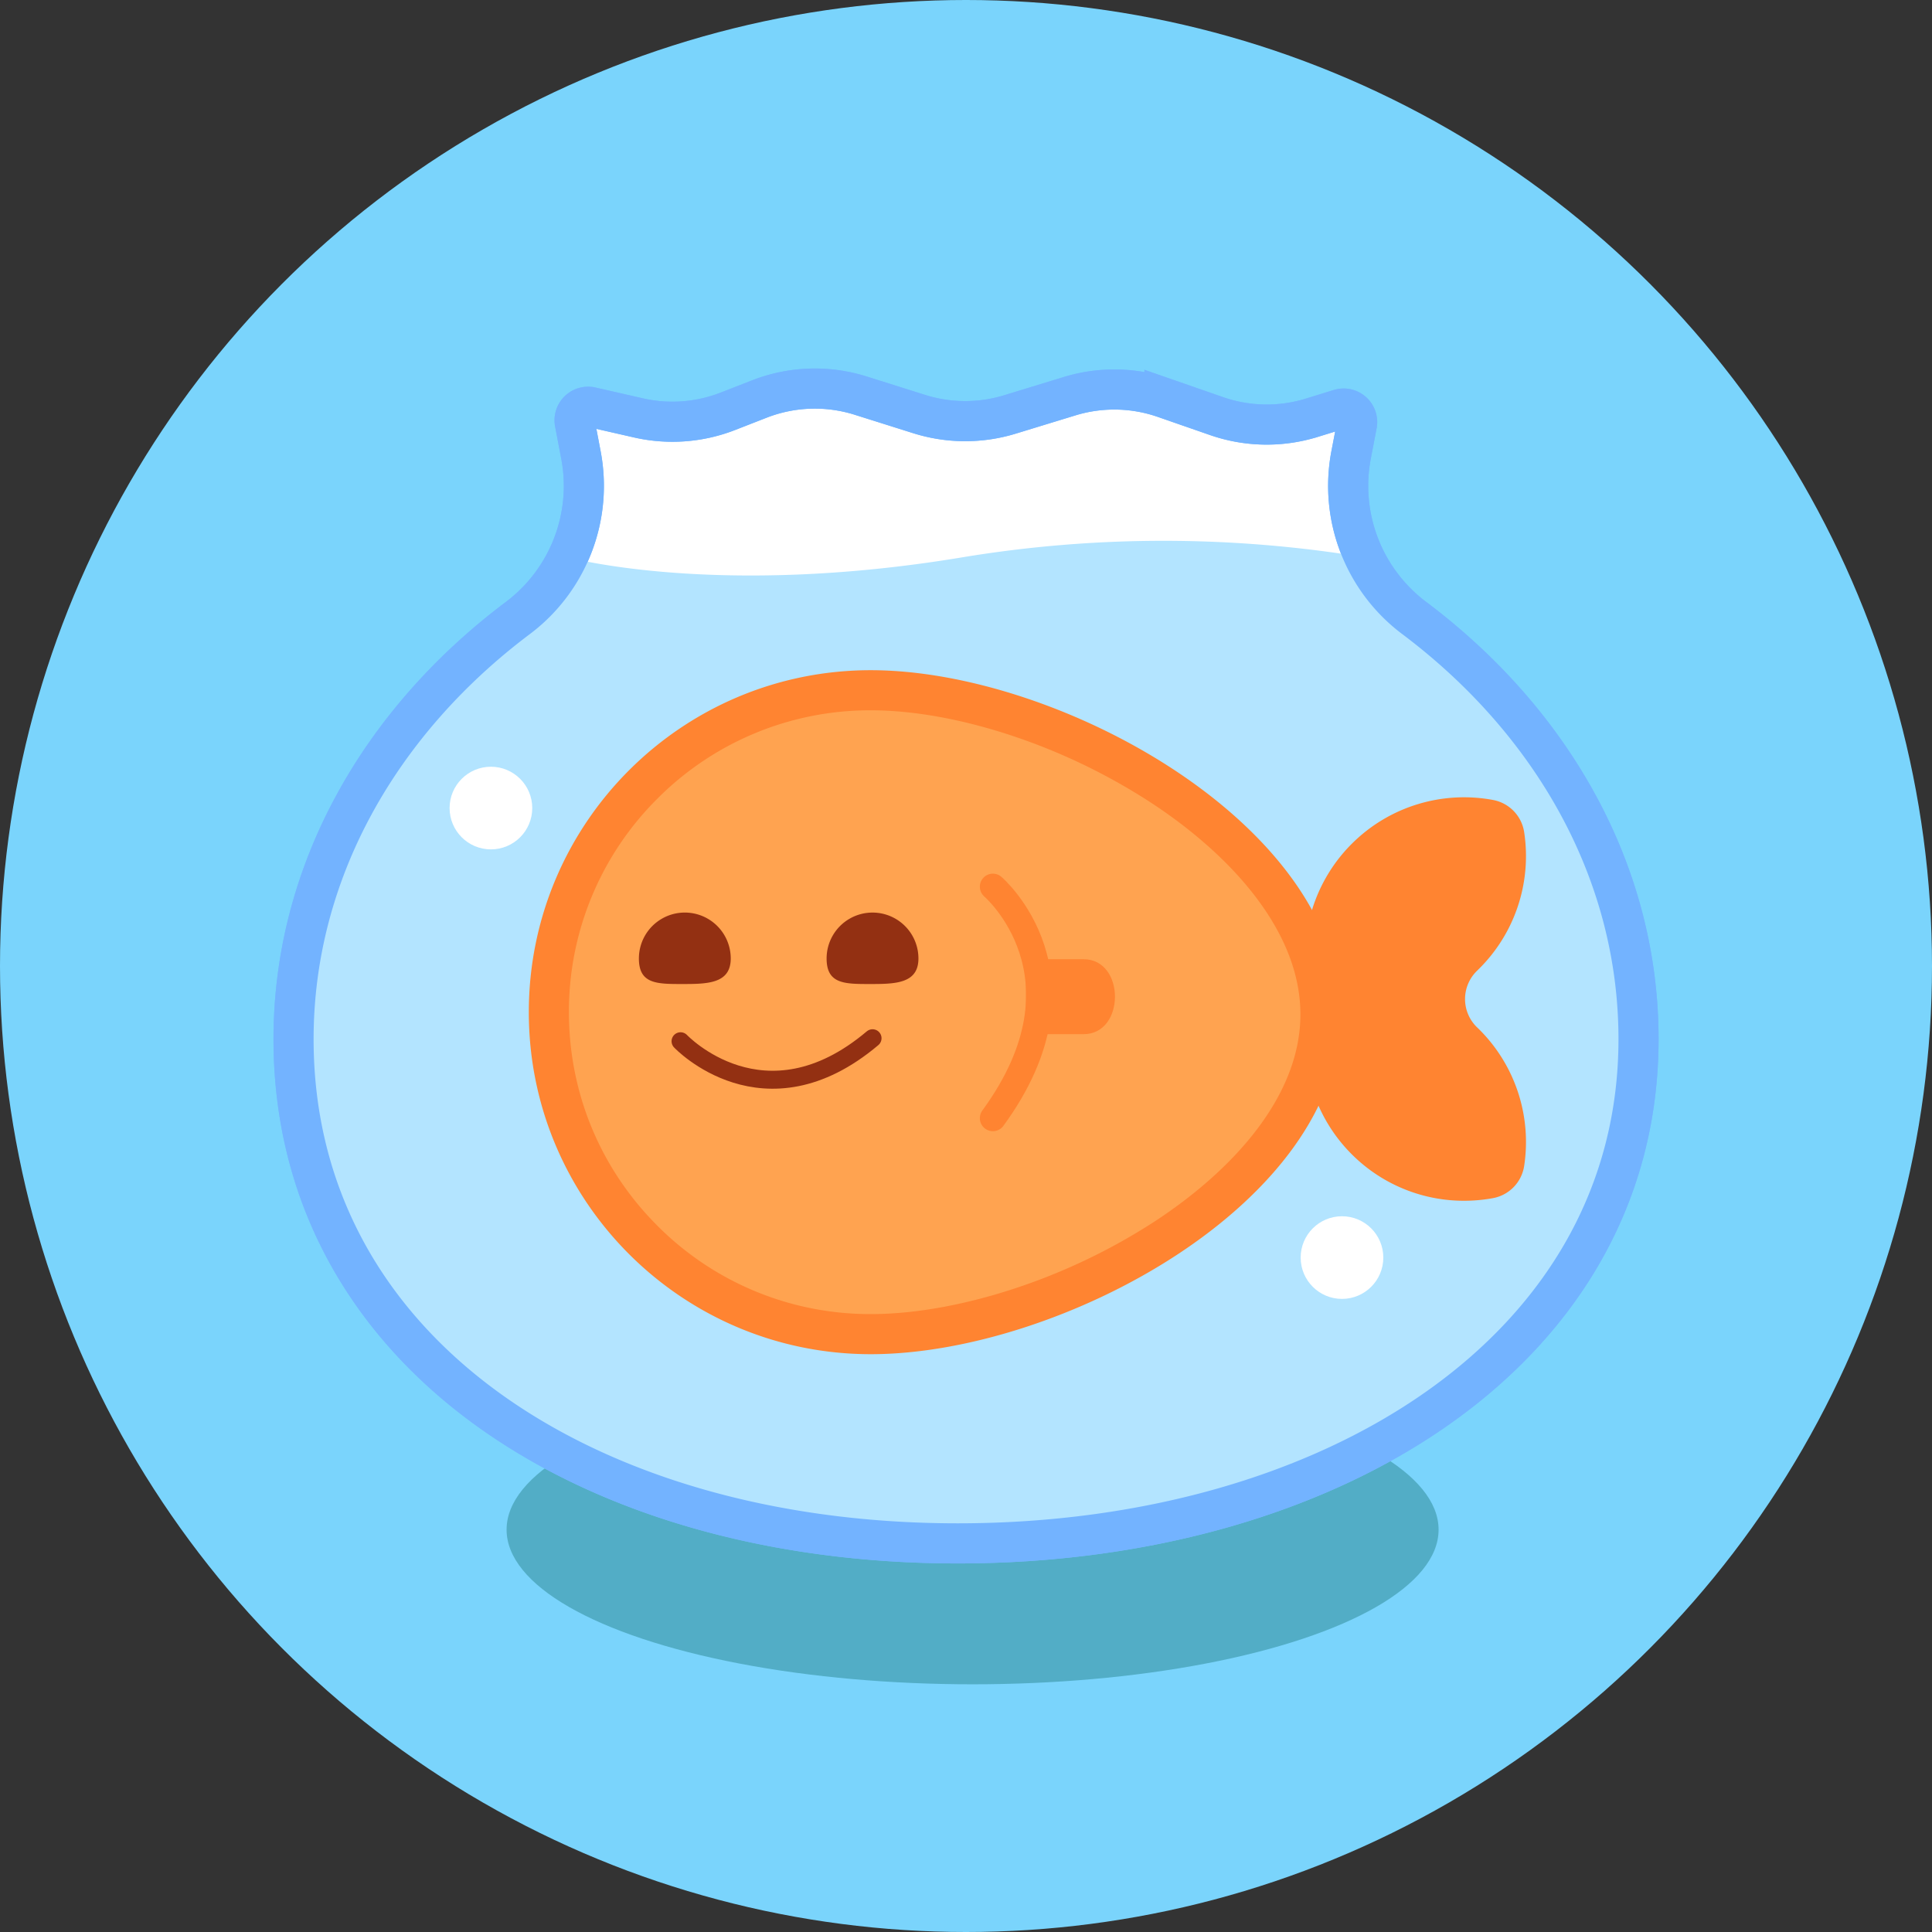 <svg xmlns="http://www.w3.org/2000/svg" width="100" height="100" viewBox="0 0 100 100">
    <rect x="0" y="0" width="100" height="100" fill="#333333" stroke="none"/>
    <g transform="translate(-2269.391 -613.589)">
        <circle data-name="타원 1776" cx="50" cy="50" r="50" transform="translate(2269.391 613.589)" style="fill:#7ad4fc"/>
        <ellipse data-name="타원 1777" cx="24.12" cy="8.004" rx="24.12" ry="8.004" transform="translate(2295.612 684.76)" style="fill:#52adc6"/>
        <g data-name="그룹 4651">
            <g data-name="그룹 4650">
                <path data-name="패스 3928" d="m2339.326 637.123.3-1.563a.7.7 0 0 0-.889-.795l-1.446.447a7.906 7.906 0 0 1-4.932-.086l-2.695-.937a7.9 7.9 0 0 0-4.906-.094l-3.1.948a7.912 7.912 0 0 1-4.685-.021l-3.031-.955a7.9 7.9 0 0 0-5.246.175l-1.631.636a7.9 7.9 0 0 1-4.628.341l-2.456-.56a.7.7 0 0 0-.839.809l.315 1.655a8.554 8.554 0 0 1-3.247 8.443c-7.134 5.354-11.625 13.14-11.625 21.808 0 16.148 15.154 26.1 34.378 26.1s35.238-9.953 35.238-26.1c0-8.668-4.491-16.454-11.625-21.808a8.555 8.555 0 0 1-3.25-8.443z" style="stroke-width:2.076px;stroke-miterlimit:10;stroke:#76bbff;fill:#fff"/>
                <path data-name="패스 3929" d="M2296.208 645.566c-7.134 5.354-11.625 13.14-11.625 21.808 0 16.148 15.154 26.1 34.378 26.1s35.238-9.953 35.238-26.1c0-8.668-4.491-16.454-11.625-21.808a8.489 8.489 0 0 1-2.562-3.132 63.825 63.825 0 0 0-20.8 0c-12.737 2.121-20.445 0-20.445 0a8.477 8.477 0 0 1-2.559 3.132z" style="fill:#b3e4ff"/>
                <g data-name="그룹 4649">
                    <g data-name="그룹 4647">
                        <g data-name="패스 3930" style="fill:#ffa350;stroke-miterlimit:10">
                            <path d="M2314.464 682.644a16.555 16.555 0 0 1-11.783-4.88 16.554 16.554 0 0 1-4.881-11.784c0-4.451 1.733-8.636 4.88-11.783a16.555 16.555 0 0 1 11.784-4.881c4.708 0 10.55 1.941 15.247 5.067 2.422 1.611 4.426 3.48 5.796 5.403 1.48 2.079 2.23 4.2 2.23 6.305 0 2.102-.749 4.21-2.228 6.267-1.366 1.9-3.369 3.742-5.79 5.326-4.679 3.06-10.524 4.96-15.255 4.96z" style="stroke:none"/>
                            <path d="M2314.464 650.354a15.524 15.524 0 0 0-11.05 4.577 15.524 15.524 0 0 0-4.576 11.049c0 4.174 1.625 8.098 4.577 11.05a15.524 15.524 0 0 0 11.05 4.576c2.19 0 4.709-.44 7.284-1.273a31.309 31.309 0 0 0 7.401-3.518c2.317-1.515 4.224-3.265 5.517-5.063 1.349-1.876 2.033-3.78 2.033-5.661 0-1.884-.686-3.803-2.04-5.703-1.295-1.821-3.206-3.599-5.524-5.141a31.29 31.29 0 0 0-7.4-3.59c-2.577-.852-5.091-1.303-7.272-1.303m0-2.076c9.777 0 24.312 8.037 24.312 17.813 0 9.777-14.535 17.591-24.312 17.591-9.777 0-17.702-7.925-17.702-17.702 0-9.777 7.925-17.702 17.702-17.702z" style="fill:#ff8431;stroke:none"/>
                        </g>
                        <g data-name="패스 3931" style="fill:#ff8431;stroke-miterlimit:10">
                            <path d="M2345.171 673.623a6.077 6.077 0 0 1-4.25-1.721 6.075 6.075 0 0 1-1.712-5.715v-.003l.001-.003a4.101 4.101 0 0 0 0-1.763v-.003l-.001-.003a6.075 6.075 0 0 1 1.712-5.715 6.077 6.077 0 0 1 4.25-1.721c.344 0 .69.029 1.029.086a6.13 6.13 0 0 1-1.802 5.224l-.01.01-.011.011-.008.008a4.13 4.13 0 0 0-1.265 2.984 4.13 4.13 0 0 0 1.28 3l.007.006.007.007.008.008a6.13 6.13 0 0 1 1.794 5.217 6.17 6.17 0 0 1-1.029.086z" style="stroke:none"/>
                            <path d="M2343.88 671.292a3.981 3.981 0 0 0-.94-1.444l-.023-.022a6.321 6.321 0 0 1-1.7-2.85 3.965 3.965 0 0 0 1.178 3.405 3.98 3.98 0 0 0 1.486.911m-2.664-7.67a6.324 6.324 0 0 1 1.665-2.815l.043-.042c.427-.414.75-.914.955-1.458a3.982 3.982 0 0 0-1.485.911 3.965 3.965 0 0 0-1.178 3.404m3.954 12.119a8.199 8.199 0 0 1-5.723-2.318 8.219 8.219 0 0 1-2.307-7.694 2.014 2.014 0 0 0 0-.859 8.219 8.219 0 0 1 2.307-7.694 8.216 8.216 0 0 1 7.223-2.181 1.999 1.999 0 0 1 1.61 1.662 8.218 8.218 0 0 1-2.409 7.15l-.019.019a2.035 2.035 0 0 0 0 2.947l.02.018a8.22 8.22 0 0 1 2.408 7.151 2 2 0 0 1-1.61 1.662 8.27 8.27 0 0 1-1.5.137z" style="fill:#ff8431;stroke:none"/>
                        </g>
                        <path data-name="패스 3932" d="M2307.214 663.2c0 1.312-1.216 1.322-2.529 1.322s-2.225-.01-2.225-1.322a2.377 2.377 0 0 1 4.754 0z" style="fill:#933012"/>
                        <path data-name="패스 3933" d="M2316.929 663.2c0 1.312-1.215 1.322-2.528 1.322s-2.225-.01-2.225-1.322a2.376 2.376 0 1 1 4.753 0z" style="fill:#933012"/>
                        <path data-name="패스 3934" d="M2304.616 667.483s4.325 4.586 9.938-.155" style="stroke-linecap:round;stroke:#933012;stroke-width:.93px;fill:none;stroke-miterlimit:10"/>
                    </g>
                    <g data-name="그룹 4648">
                        <path data-name="패스 3935" d="M2320.782 659.484s5.386 4.617 0 11.981" style="stroke:#ff8431;stroke-width:1.349px;stroke-linecap:round;fill:none;stroke-miterlimit:10"/>
                        <path data-name="패스 3936" d="M2325.478 667.117h-2.978v-3.879h2.977c2.166 0 2.166 3.879.001 3.879z" style="fill:#ff8431"/>
                    </g>
                </g>
                <circle data-name="타원 1778" cx="2.139" cy="2.139" r="2.139" transform="translate(2292.662 653.275)" style="fill:#fff"/>
                <circle data-name="타원 1779" cx="2.139" cy="2.139" r="2.139" transform="translate(2336.713 676.542)" style="fill:#fff"/>
            </g>
            <path data-name="패스 3937" d="m2339.326 637.123.3-1.563a.7.7 0 0 0-.889-.795l-1.446.447a7.906 7.906 0 0 1-4.932-.086l-2.695-.937a7.9 7.9 0 0 0-4.906-.094l-3.1.948a7.912 7.912 0 0 1-4.685-.021l-3.031-.955a7.9 7.9 0 0 0-5.246.175l-1.631.636a7.9 7.9 0 0 1-4.628.341l-2.456-.56a.7.7 0 0 0-.839.809l.315 1.655a8.554 8.554 0 0 1-3.247 8.443c-7.134 5.354-11.625 13.14-11.625 21.808 0 16.148 15.154 26.1 34.378 26.1s35.238-9.953 35.238-26.1c0-8.668-4.491-16.454-11.625-21.808a8.555 8.555 0 0 1-3.25-8.443z" style="stroke:#73b3ff;fill:none;stroke-width:2.076px;stroke-miterlimit:10"/>
        </g>
    </g>
</svg>
